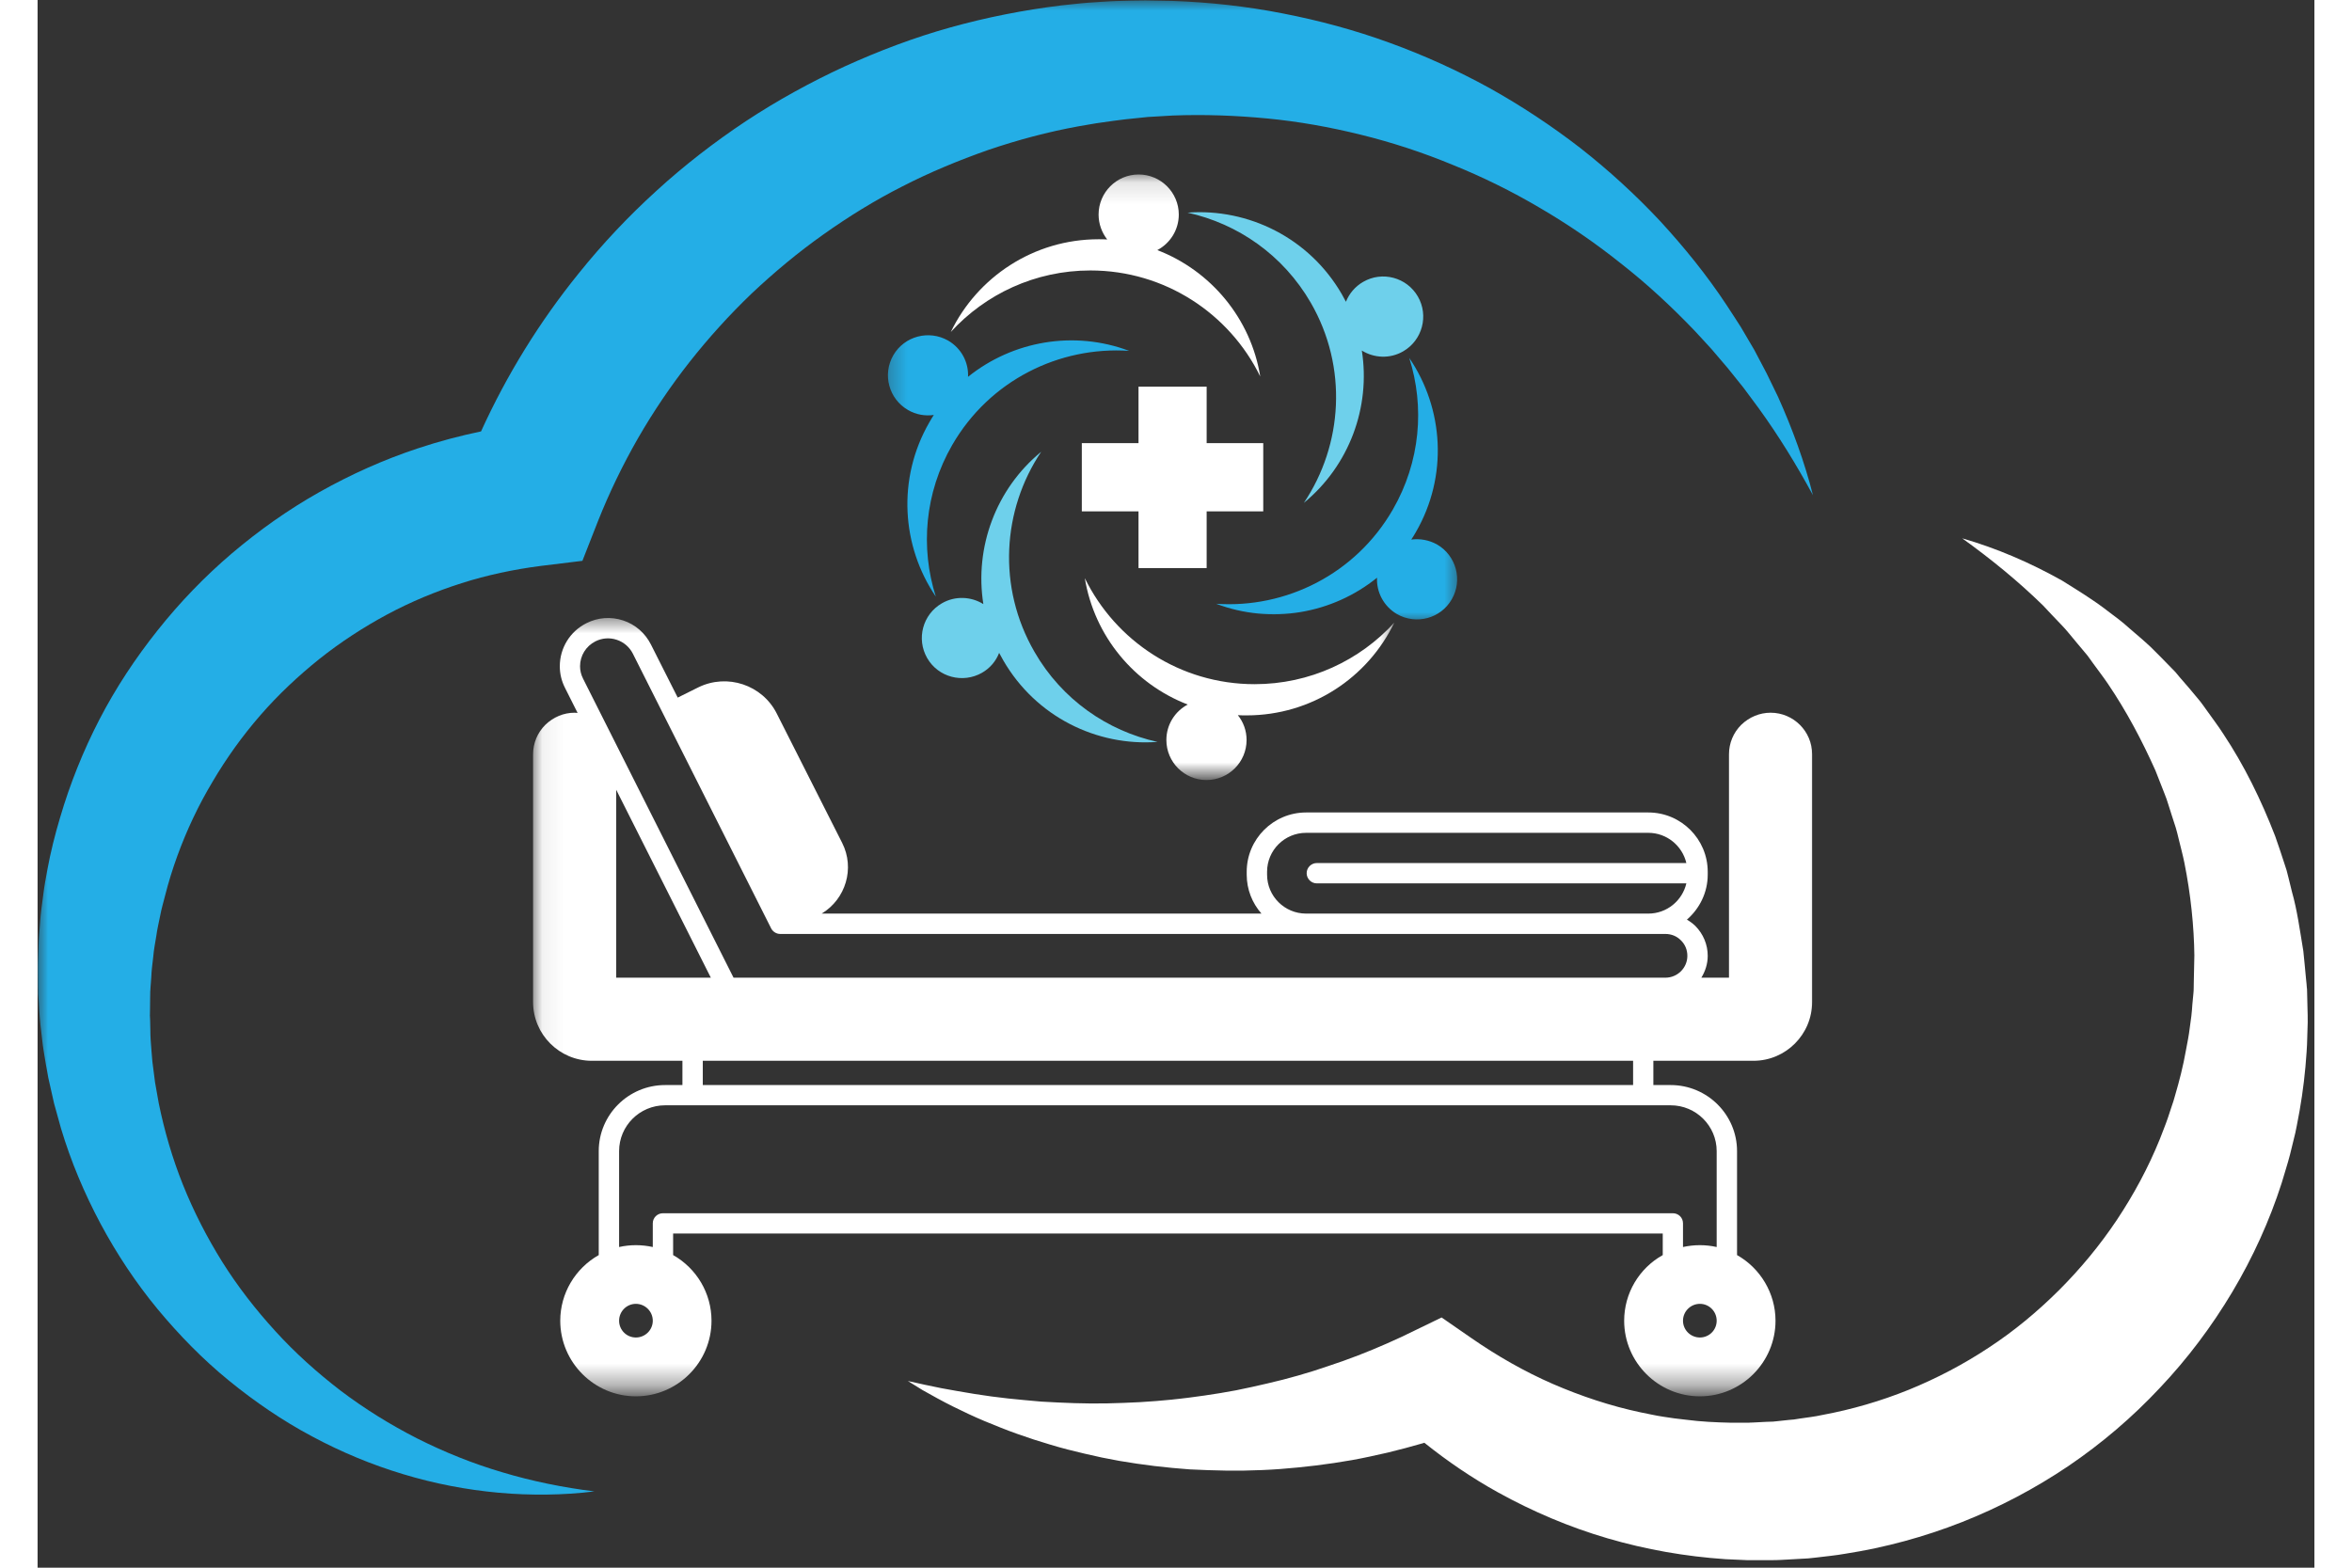 <svg width="150" height="100" viewBox="0 0 106 73" fill="none" xmlns="http://www.w3.org/2000/svg">
<rect x="0" y="0" width="106" height="73" fill="#333333" stroke="none"/>
<path d="M105.677 46.922L105.661 46.24L105.656 46.057L105.646 45.979L105.635 45.828L105.604 45.521C105.563 45.109 105.531 44.708 105.484 44.286C105.328 43.349 105.198 42.38 104.953 41.521L104.792 40.865C104.766 40.755 104.74 40.646 104.708 40.536L104.604 40.214C104.469 39.781 104.318 39.359 104.172 38.932C103.521 37.25 102.734 35.641 101.75 34.161C101.51 33.786 101.24 33.438 100.984 33.073C100.854 32.896 100.734 32.714 100.589 32.547L100.167 32.042L99.734 31.542L99.526 31.292L99.297 31.057C98.99 30.745 98.688 30.427 98.375 30.125C98.057 29.828 97.724 29.547 97.396 29.266C97.078 28.974 96.729 28.713 96.385 28.458C95.703 27.927 94.969 27.484 94.245 27.031C92.76 26.198 91.198 25.526 89.604 25.068C90.958 26.042 92.219 27.073 93.365 28.193C93.635 28.49 93.917 28.776 94.188 29.062C94.469 29.344 94.708 29.667 94.963 29.963L95.344 30.417C95.474 30.562 95.578 30.734 95.698 30.891C95.927 31.208 96.167 31.516 96.385 31.838C97.26 33.13 97.979 34.495 98.599 35.88L99.016 36.943C99.047 37.031 99.083 37.115 99.115 37.203L99.203 37.474L99.375 38.016L99.547 38.547C99.604 38.729 99.641 38.911 99.688 39.094C99.776 39.458 99.875 39.818 99.948 40.182C100.24 41.635 100.396 43.151 100.411 44.49L100.385 45.714L100.38 46.021L100.375 46.177V46.25C100.375 46.344 100.375 46.146 100.375 46.172L100.37 46.193V46.224L100.318 46.771C100.302 46.953 100.297 47.13 100.271 47.312L100.198 47.854C100.156 48.214 100.083 48.568 100.016 48.922C99.891 49.635 99.713 50.333 99.51 51.021C99.463 51.193 99.412 51.365 99.349 51.536L99.182 52.042C99.068 52.38 98.927 52.714 98.802 53.047C98.266 54.37 97.588 55.625 96.802 56.807C96.016 57.984 95.109 59.078 94.109 60.078C93.109 61.073 92.021 61.979 90.844 62.75C89.672 63.526 88.422 64.182 87.12 64.713C85.818 65.24 84.463 65.635 83.078 65.891C82.734 65.969 82.38 66.005 82.037 66.057L81.771 66.099L81.531 66.12L81.047 66.172C80.958 66.177 80.896 66.193 80.792 66.198L80.484 66.208L79.87 66.24L79.713 66.245L79.677 66.25H78.854C78.146 66.234 77.438 66.203 76.734 66.109L76.203 66.047L75.677 65.969C75.323 65.917 74.974 65.833 74.625 65.766C73.229 65.469 71.865 65.016 70.542 64.443C69.219 63.865 67.953 63.141 66.75 62.307L65.365 61.349L64.151 61.938L63.495 62.255L62.828 62.557L62.156 62.844L61.479 63.115L60.792 63.37L60.094 63.609C59.63 63.771 59.161 63.917 58.688 64.052C58.214 64.188 57.734 64.312 57.25 64.422C56.771 64.531 56.286 64.646 55.797 64.74L55.062 64.87L54.323 64.984L53.594 65.083L53.203 65.13L52.906 65.162L52.854 65.167L52.833 65.172H52.812C52.818 65.172 52.786 65.172 52.828 65.172L52.073 65.24L51.318 65.292C50.812 65.318 50.307 65.338 49.797 65.349C49.286 65.359 48.776 65.354 48.266 65.338L47.495 65.307C47.24 65.297 46.984 65.276 46.724 65.266C46.208 65.224 45.698 65.172 45.177 65.12L44.406 65.026L43.63 64.912L42.854 64.781L42.073 64.641C41.562 64.537 41.036 64.427 40.516 64.307L41.198 64.729L41.901 65.12C42.375 65.38 42.854 65.615 43.344 65.844C43.833 66.073 44.333 66.281 44.839 66.479C45.344 66.682 45.854 66.859 46.375 67.031C46.891 67.193 47.417 67.359 47.948 67.495C48.474 67.63 49.01 67.755 49.547 67.87L50.359 68.026L51.177 68.156L52 68.266L52.828 68.354L53.635 68.422L54.49 68.458L55.323 68.479H56.161C56.719 68.469 57.281 68.448 57.844 68.406C58.401 68.365 58.958 68.307 59.521 68.24C60.078 68.172 60.635 68.088 61.193 67.99C61.75 67.891 62.302 67.766 62.854 67.641L63.677 67.432L64.5 67.203L64.562 67.182C65.635 68.042 66.781 68.823 67.995 69.495C69.604 70.385 71.318 71.115 73.099 71.635C74.88 72.156 76.724 72.479 78.583 72.604L79.63 72.651H80.646L80.953 72.646C81.057 72.646 81.193 72.635 81.312 72.63L82.057 72.588L82.427 72.568L82.776 72.531C83.24 72.474 83.703 72.432 84.167 72.349C86.016 72.062 87.833 71.568 89.583 70.88C91.328 70.193 92.995 69.312 94.547 68.266C96.099 67.213 97.531 65.99 98.807 64.625C100.094 63.266 101.219 61.766 102.177 60.161C103.13 58.562 103.906 56.859 104.474 55.094C104.604 54.646 104.75 54.208 104.865 53.76L105.031 53.083C105.089 52.859 105.141 52.635 105.182 52.406C105.365 51.5 105.5 50.589 105.583 49.672C105.62 49.214 105.661 48.755 105.667 48.297L105.688 47.609C105.693 47.38 105.682 47.151 105.677 46.922Z" fill="white"/>
<mask id="mask0_17_204" style="mask-type:luminance" maskUnits="userSpaceOnUse" x="0" y="0" width="84" height="71">
<path d="M0 0H83.333V70.333H0V0Z" fill="white"/>
</mask>
<g mask="url(#mask0_17_204)">
<path d="M81.031 18.484L80.495 17.38L79.922 16.292C79.713 15.938 79.505 15.583 79.297 15.229C79.073 14.885 78.854 14.537 78.625 14.193C77.713 12.812 76.667 11.521 75.537 10.292C74.396 9.073 73.156 7.938 71.828 6.896C70.495 5.865 69.078 4.927 67.594 4.099C66.104 3.281 64.547 2.573 62.938 1.99C61.323 1.401 59.661 0.953 57.969 0.625C56.276 0.292 54.557 0.104 52.828 0.042L51.573 0.021C51.141 0.021 50.682 0.036 50.234 0.047C49.786 0.062 49.365 0.099 48.927 0.125C48.495 0.156 48.062 0.214 47.63 0.255C45.901 0.469 44.182 0.807 42.5 1.276C40.812 1.745 39.167 2.37 37.573 3.094C35.979 3.828 34.438 4.677 32.969 5.646C31.505 6.62 30.109 7.698 28.812 8.885C27.51 10.068 26.297 11.354 25.193 12.729C23.375 14.974 21.844 17.453 20.646 20.088C19.651 20.297 18.667 20.557 17.698 20.88C16.109 21.406 14.578 22.094 13.125 22.912C11.672 23.729 10.307 24.698 9.042 25.771C7.776 26.849 6.62 28.052 5.589 29.349C4.557 30.646 3.641 32.031 2.88 33.5C2.12 34.969 1.505 36.505 1.042 38.089C0.807 38.875 0.609 39.672 0.458 40.479C0.385 40.885 0.307 41.286 0.26 41.693C0.208 42.099 0.146 42.505 0.12 42.911C0.089 43.323 0.047 43.729 0.042 44.135C0.026 44.542 0.005 44.948 0.016 45.354L0.021 45.969L0.026 46.12V46.255L0.031 46.328L0.052 46.599L0.083 47.146L0.104 47.422L0.135 47.74L0.208 48.375C0.234 48.583 0.255 48.802 0.292 48.995C0.359 49.396 0.422 49.797 0.5 50.193L0.766 51.375L1.089 52.542C1.552 54.089 2.182 55.578 2.932 56.984C3.688 58.396 4.573 59.729 5.578 60.948C6.589 62.167 7.693 63.297 8.906 64.287C10.12 65.276 11.406 66.156 12.776 66.885C14.135 67.615 15.562 68.208 17.021 68.646C18.479 69.088 19.974 69.375 21.469 69.51C22.963 69.646 24.458 69.63 25.922 69.448C24.458 69.266 23.026 68.974 21.651 68.562C20.266 68.156 18.943 67.62 17.677 66.984C16.422 66.344 15.229 65.604 14.12 64.766C13.021 63.922 11.99 63 11.068 61.984C10.146 60.974 9.312 59.901 8.594 58.755C7.88 57.609 7.266 56.411 6.771 55.177C6.276 53.943 5.906 52.667 5.641 51.375L5.469 50.406L5.344 49.432C5.312 49.104 5.292 48.776 5.266 48.453C5.25 48.286 5.255 48.135 5.25 47.984L5.24 47.521L5.229 47.292L5.234 47.016L5.24 46.469L5.245 46.193V46.109C5.245 46.042 5.245 46.177 5.245 46.156L5.25 46.125L5.255 46.005L5.292 45.521C5.302 45.193 5.349 44.87 5.385 44.547C5.411 44.224 5.474 43.906 5.526 43.589C5.568 43.266 5.646 42.953 5.708 42.635C5.766 42.318 5.859 42.01 5.938 41.698C6.094 41.078 6.286 40.464 6.505 39.859C6.943 38.656 7.49 37.495 8.146 36.401C8.792 35.302 9.536 34.266 10.37 33.307C11.203 32.349 12.13 31.479 13.115 30.688C14.104 29.901 15.162 29.213 16.271 28.615C17.38 28.021 18.542 27.537 19.74 27.156C20.932 26.776 22.167 26.516 23.412 26.354L25.365 26.115L26.088 24.271C26.615 22.943 27.24 21.651 27.953 20.406C28.667 19.167 29.474 17.974 30.359 16.849C31.245 15.724 32.214 14.656 33.25 13.662C34.297 12.677 35.401 11.755 36.578 10.922C37.75 10.088 38.979 9.328 40.266 8.677C41.552 8.016 42.891 7.464 44.255 6.984C45.63 6.516 47.036 6.141 48.469 5.88C48.828 5.823 49.188 5.75 49.547 5.703C49.906 5.656 50.276 5.594 50.63 5.557L51.682 5.448L52.828 5.38C54.297 5.323 55.766 5.375 57.24 5.516C58.708 5.656 60.167 5.917 61.615 6.276C63.057 6.63 64.484 7.099 65.87 7.672C67.266 8.234 68.62 8.901 69.927 9.672C71.24 10.438 72.505 11.302 73.703 12.26C74.917 13.208 76.052 14.26 77.13 15.385C77.396 15.667 77.656 15.958 77.922 16.245L78.682 17.135L79.422 18.057L80.125 19.005C81.057 20.292 81.885 21.641 82.656 23.062C82.26 21.505 81.698 19.969 81.031 18.484Z" fill="#24AEE6"/>
</g>
<mask id="mask1_17_204" style="mask-type:luminance" maskUnits="userSpaceOnUse" x="23" y="28" width="61" height="37">
<path d="M23.068 28.646H83.068V64.646H23.068V28.646Z" fill="white"/>
</mask>
<g mask="url(#mask1_17_204)">
<path d="M80.682 33.188C80.172 33.188 79.688 33.391 79.312 33.755C78.948 34.12 78.745 34.604 78.745 35.125V45.526H77.458C77.641 45.229 77.755 44.88 77.755 44.51C77.755 43.984 77.547 43.49 77.177 43.115C77.057 43 76.927 42.906 76.786 42.823C77.375 42.312 77.755 41.562 77.755 40.729V40.594C77.755 39.073 76.516 37.833 74.99 37.833H59.057C57.531 37.833 56.292 39.073 56.292 40.594V40.729C56.292 41.422 56.552 42.057 56.979 42.542H36.505C37.625 41.865 38.057 40.432 37.458 39.25L34.417 33.234C33.745 31.891 32.104 31.344 30.755 32.01L29.802 32.484L28.557 30.016C28.286 29.479 27.828 29.078 27.26 28.891C26.688 28.703 26.083 28.75 25.547 29.021C24.786 29.406 24.312 30.177 24.312 31.026C24.312 31.37 24.391 31.708 24.552 32.026L25.141 33.198C25.094 33.198 25.047 33.188 25 33.188C24.495 33.188 24.01 33.391 23.635 33.755C23.271 34.12 23.068 34.604 23.068 35.125V46.661C23.068 48.172 24.297 49.396 25.802 49.396H30.021V50.526H29.213C27.51 50.526 26.125 51.906 26.125 53.604V58.443C25.031 59.062 24.333 60.224 24.333 61.5C24.333 63.438 25.917 65.021 27.854 65.021C29.797 65.021 31.375 63.438 31.375 61.5C31.375 60.224 30.682 59.062 29.588 58.443V57.438H75.661V58.443C74.562 59.057 73.865 60.219 73.865 61.5C73.865 63.438 75.448 65.021 77.391 65.021C79.328 65.021 80.911 63.438 80.911 61.5C80.911 60.224 80.208 59.057 79.12 58.443V53.604C79.12 51.906 77.734 50.526 76.031 50.526H75.224V49.396H79.885C81.391 49.396 82.615 48.167 82.615 46.661V35.12C82.615 34.057 81.75 33.188 80.682 33.188ZM26.938 45.526V36.776L31.344 45.526H26.938ZM57.24 40.729V40.594C57.24 39.594 58.052 38.781 59.057 38.781H74.99C75.849 38.781 76.573 39.385 76.76 40.188H59.557C59.297 40.188 59.083 40.401 59.083 40.661C59.083 40.922 59.297 41.135 59.557 41.135H76.76C76.573 41.938 75.854 42.542 74.99 42.542H59.057C58.052 42.542 57.24 41.729 57.24 40.729ZM25.969 29.865C26.281 29.708 26.635 29.682 26.963 29.792C27.292 29.901 27.557 30.13 27.713 30.438L34.151 43.229C34.229 43.385 34.396 43.49 34.573 43.49H75.786C76.062 43.49 76.318 43.594 76.505 43.786C76.703 43.979 76.807 44.229 76.807 44.51C76.807 45.068 76.349 45.526 75.786 45.526H32.401L25.396 31.604C25.302 31.417 25.255 31.224 25.255 31.026C25.255 30.531 25.531 30.088 25.969 29.865ZM28.641 61.5C28.641 61.932 28.286 62.281 27.854 62.281C27.422 62.281 27.073 61.932 27.073 61.5C27.073 61.068 27.422 60.714 27.854 60.714C28.286 60.714 28.641 61.068 28.641 61.5ZM78.172 61.5C78.172 61.932 77.823 62.281 77.391 62.281C76.958 62.281 76.604 61.932 76.604 61.5C76.604 61.068 76.958 60.714 77.391 60.714C77.823 60.714 78.172 61.068 78.172 61.5ZM78.172 53.604V58.068C77.661 57.953 77.12 57.953 76.604 58.068V56.964C76.604 56.703 76.396 56.495 76.13 56.495H29.115C28.854 56.495 28.641 56.703 28.641 56.964V58.068C28.125 57.953 27.583 57.953 27.073 58.068V53.604C27.073 52.427 28.031 51.469 29.213 51.469H76.031C77.213 51.469 78.172 52.427 78.172 53.604ZM74.281 50.526H30.969V49.396H74.281V50.526Z" fill="white"/>
</g>
<mask id="mask2_17_204" style="mask-type:luminance" maskUnits="userSpaceOnUse" x="42" y="8" width="22" height="29">
<path d="M42 8.125H63.333V36.125H42V8.125Z" fill="white"/>
</mask>
<g mask="url(#mask2_17_204)">
<path fill-rule="evenodd" clip-rule="evenodd" d="M49.396 11.141C49.531 11.141 49.661 11.141 49.797 11.151C49.547 10.828 49.396 10.427 49.396 9.99C49.396 8.964 50.229 8.125 51.26 8.125C52.292 8.125 53.13 8.964 53.13 9.99C53.13 10.708 52.724 11.333 52.13 11.646C54.62 12.604 56.484 14.828 56.922 17.531C55.495 14.609 52.49 12.594 49.016 12.594C46.443 12.594 44.125 13.698 42.516 15.458C43.75 12.906 46.37 11.141 49.396 11.141ZM56.286 33.312C56.151 33.312 56.016 33.312 55.88 33.302C56.135 33.62 56.286 34.021 56.286 34.458C56.286 35.49 55.448 36.323 54.417 36.323C53.391 36.323 52.552 35.49 52.552 34.458C52.552 33.745 52.953 33.12 53.547 32.807C51.057 31.849 49.198 29.625 48.755 26.922C50.188 29.849 53.188 31.859 56.661 31.859C59.234 31.859 61.552 30.755 63.161 28.995C61.932 31.552 59.318 33.312 56.286 33.312Z" fill="white"/>
</g>
<path fill-rule="evenodd" clip-rule="evenodd" d="M60.719 13.698C60.786 13.818 60.849 13.932 60.911 14.052C61.062 13.677 61.333 13.344 61.714 13.125C62.604 12.609 63.745 12.917 64.26 13.807C64.776 14.698 64.469 15.844 63.578 16.359C62.958 16.719 62.219 16.677 61.651 16.323C62.068 18.958 61.068 21.677 58.953 23.417C60.766 20.713 61.01 17.104 59.276 14.099C57.984 11.865 55.87 10.417 53.536 9.901C56.37 9.693 59.203 11.078 60.719 13.698ZM44.958 30.75C44.891 30.635 44.828 30.521 44.766 30.401C44.62 30.781 44.349 31.109 43.969 31.328C43.073 31.838 41.932 31.537 41.417 30.646C40.901 29.75 41.208 28.609 42.099 28.094C42.719 27.734 43.464 27.776 44.031 28.13C43.615 25.495 44.609 22.771 46.724 21.037C44.911 23.74 44.672 27.344 46.411 30.354C47.693 32.583 49.812 34.036 52.141 34.547C49.312 34.76 46.474 33.375 44.958 30.75Z" fill="#6ED0EB"/>
<mask id="mask3_17_204" style="mask-type:luminance" maskUnits="userSpaceOnUse" x="39" y="14" width="28" height="15">
<path d="M39.333 14.333H66.323V29H39.333V14.333Z" fill="white"/>
</mask>
<g mask="url(#mask3_17_204)">
<path fill-rule="evenodd" clip-rule="evenodd" d="M64.162 24.787C64.099 24.901 64.026 25.016 63.953 25.125C64.354 25.073 64.776 25.141 65.162 25.359C66.047 25.875 66.354 27.016 65.839 27.906C65.328 28.802 64.182 29.109 63.286 28.594C62.672 28.234 62.328 27.573 62.359 26.901C60.281 28.583 57.427 29.083 54.87 28.115C58.109 28.338 61.359 26.74 63.094 23.729C64.38 21.5 64.583 18.943 63.859 16.667C65.458 19.016 65.682 22.162 64.162 24.787ZM41.516 19.667C41.578 19.547 41.656 19.438 41.724 19.323C41.323 19.38 40.901 19.312 40.526 19.094C39.63 18.578 39.323 17.438 39.839 16.542C40.354 15.651 41.495 15.349 42.391 15.859C43.01 16.219 43.349 16.875 43.318 17.547C45.396 15.875 48.25 15.37 50.818 16.338C47.568 16.12 44.323 17.708 42.583 20.719C41.297 22.948 41.094 25.51 41.818 27.781C40.224 25.438 40.005 22.287 41.516 19.667Z" fill="#24AEE6"/>
</g>
<path fill-rule="evenodd" clip-rule="evenodd" d="M57.062 23.812V20.635H54.427V18.005H51.255V20.635H48.615V23.812H51.255V26.453H54.427V23.812H57.062Z" fill="white"/>
</svg>
